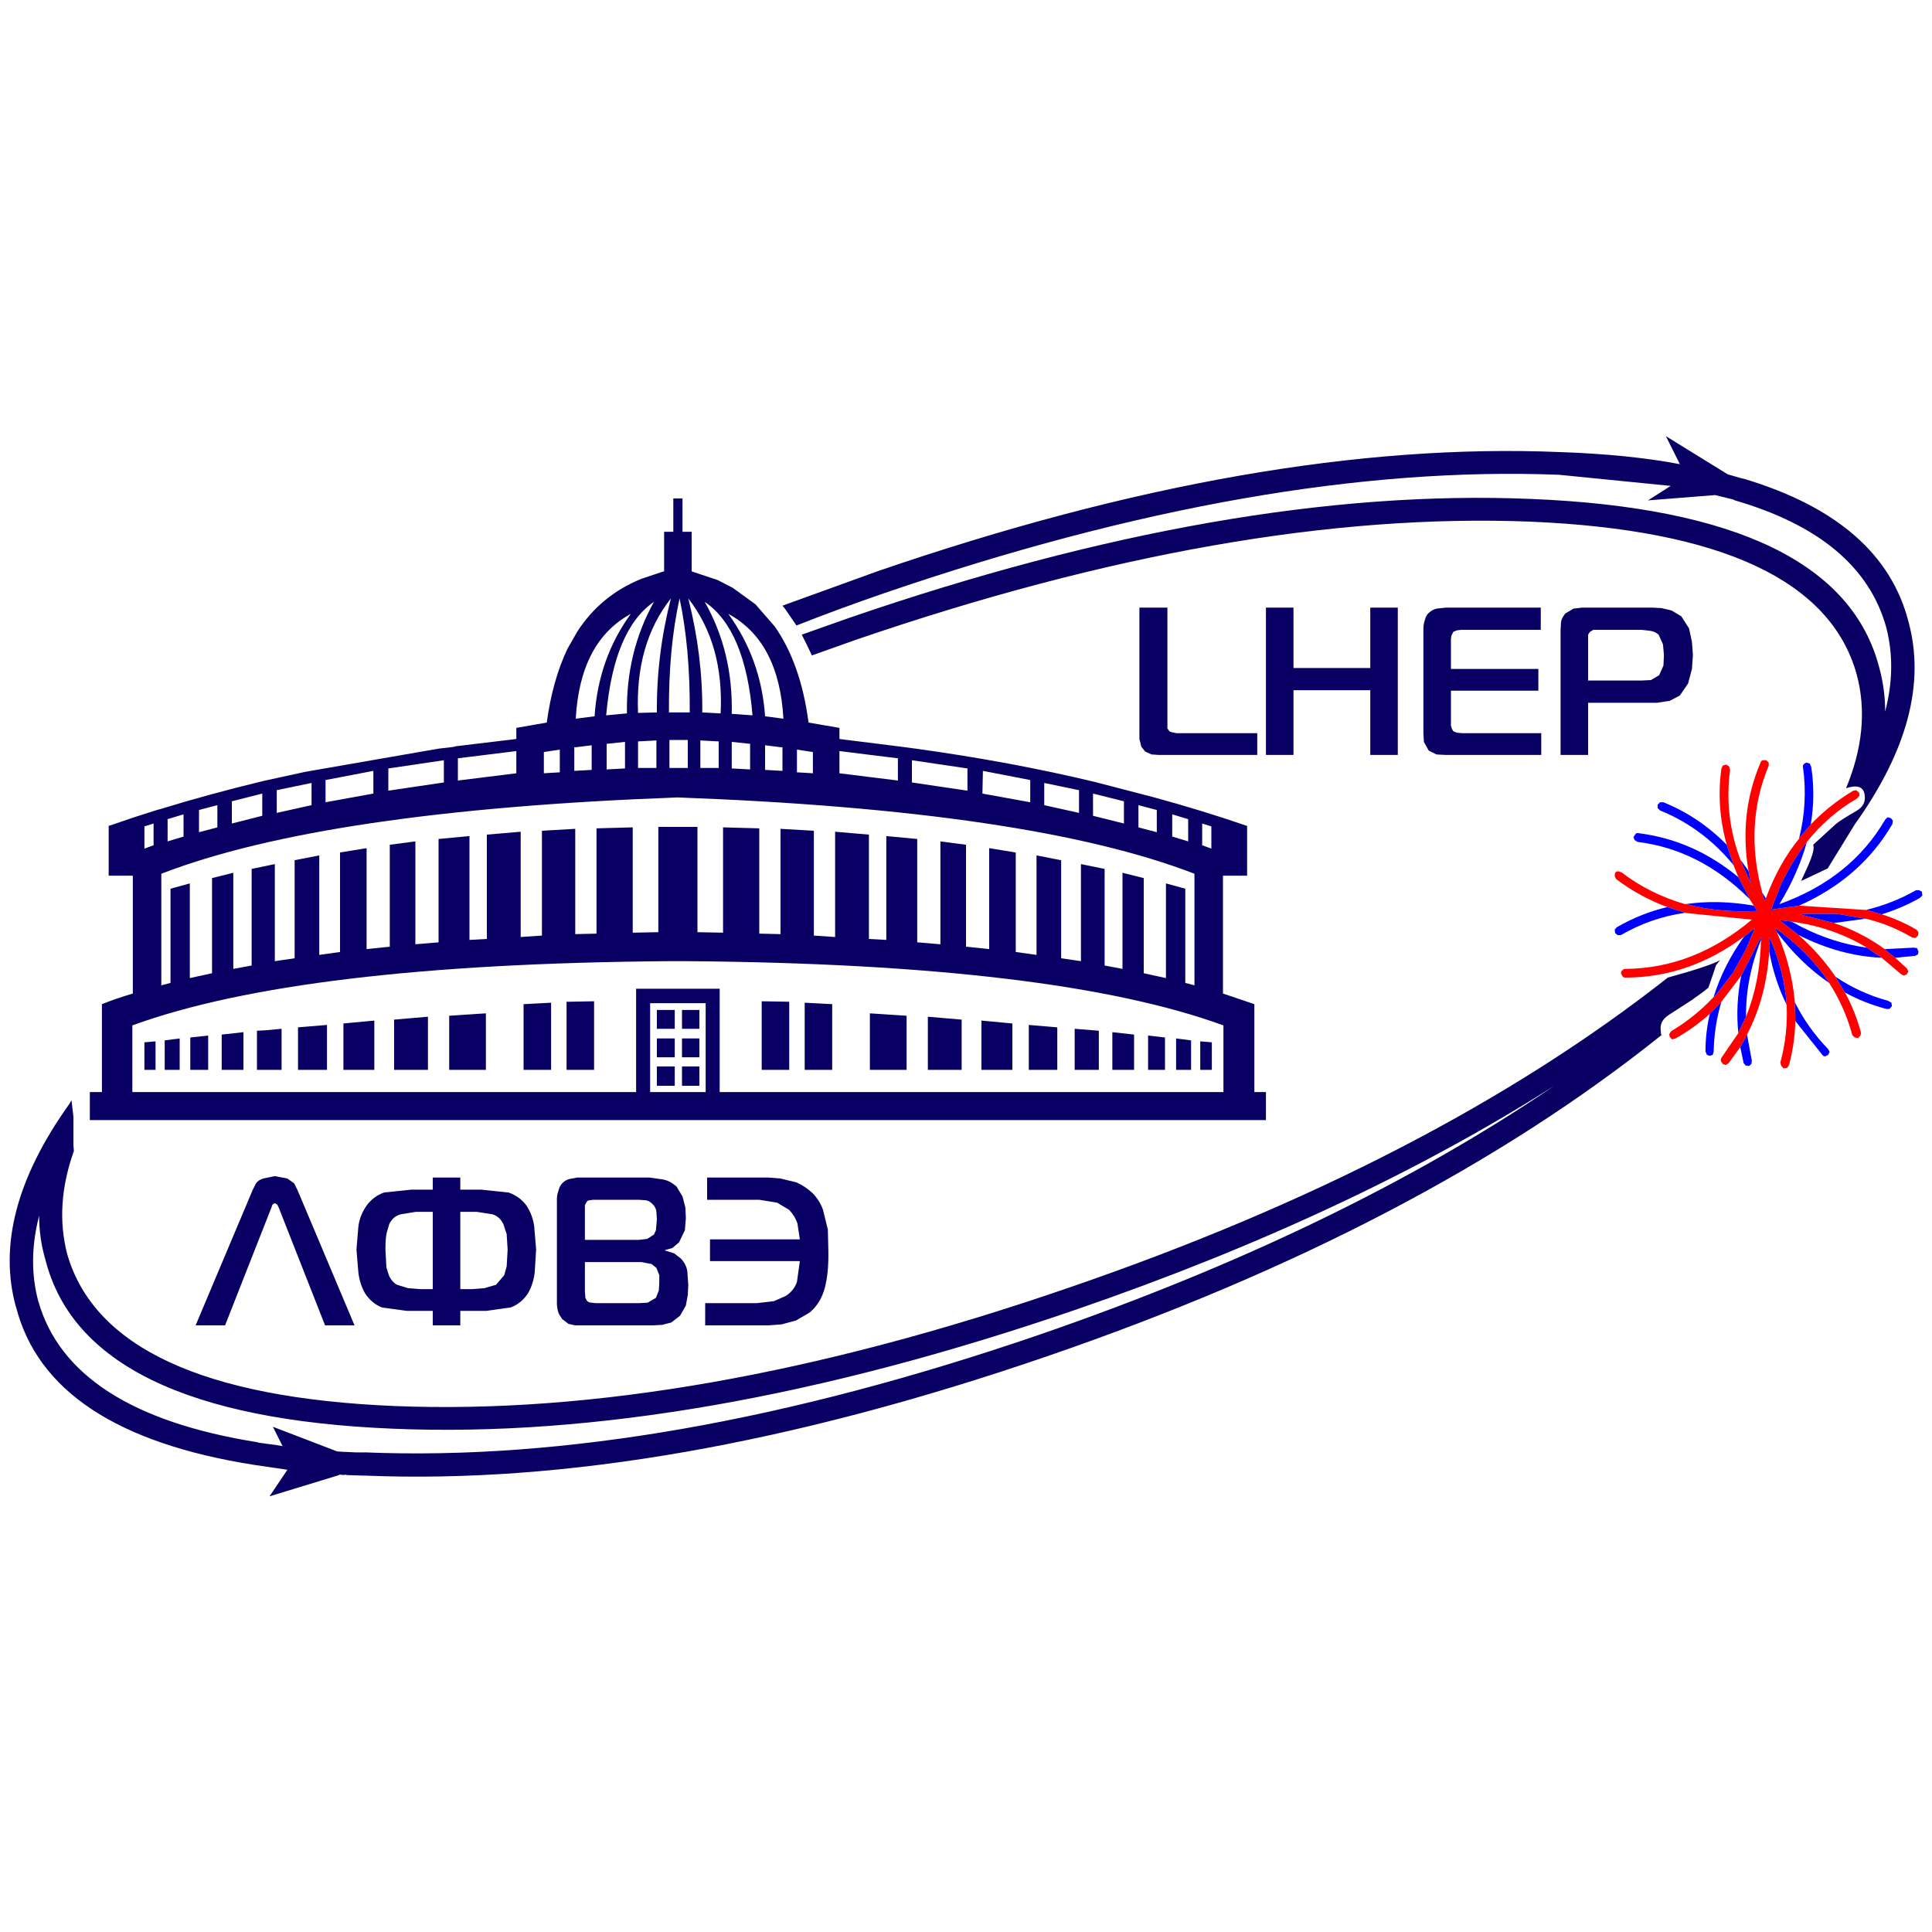 <?xml version="1.0" encoding="UTF-8" standalone="no"?>
<svg
   width="200px"
   height="200px"
   viewBox="0 0 200 200"
   version="1.1"
   id="svg278"
   sodipodi:docname="LHEP.Inkscape.svg"
   inkscape:version="1.2 (dc2aedaf03, 2022-05-15)"
   xmlns:inkscape="http://www.inkscape.org/namespaces/inkscape"
   xmlns:sodipodi="http://sodipodi.sourceforge.net/DTD/sodipodi-0.dtd"
   xmlns="http://www.w3.org/2000/svg"
   xmlns:svg="http://www.w3.org/2000/svg">
  <sodipodi:namedview
     id="namedview280"
     pagecolor="#ffffff"
     bordercolor="#000000"
     borderopacity="0.25"
     inkscape:showpageshadow="2"
     inkscape:pageopacity="0.0"
     inkscape:pagecheckerboard="0"
     inkscape:deskcolor="#d1d1d1"
     showgrid="false"
     inkscape:zoom="3.85"
     inkscape:cx="100"
     inkscape:cy="100"
     inkscape:window-width="1920"
     inkscape:window-height="979"
     inkscape:window-x="0"
     inkscape:window-y="0"
     inkscape:window-maximized="1"
     inkscape:current-layer="svg278" />
  <defs
     id="defs266" />
  <g
     id="g276">
    <path
       stroke="none"
       fill="#ffff00"
       fill-opacity="0"
       d="M200 200 L0 200 0 0 200 0 200 200"
       id="path268" />
    <path
       stroke="none"
       fill="#090064"
       d="M4.7 130.4 Q4.05 128.2 4.05 125.85 2.85 130.5 3.95 134.65 7.2 146.2 26.65 149.3 L26.8 149.35 28.65 149.6 29.25 149.7 28.25 147.7 34.9 150.25 35.65 150.3 35.8 150.3 36.8 150.35 37.8 150.35 Q68.45 151.6 107.65 138.15 138.8 127.4 160.9 112.4 139.9 125.75 111.45 135.55 71.75 149.2 40.7 147.9 8.8 146.6 4.7 130.4 M177.65 99.9 L177.25 101.1 176.85 102.25 176.15 102.8 175.3 103.4 175.25 103.45 172.7 105.1 Q171.9 105.65 171.9 106.45 L171.95 107.05 172 107.15 Q147.1 127.1 108.4 140.4 68.7 154.05 37.7 152.75 L37.5 152.75 35.95 152.7 35.65 152.65 35.65 152.7 35.15 152.65 35.1 152.7 27.9 154.9 29.75 152.15 28.4 151.95 26.35 151.65 Q4.95 148.3 1.65 135.25 L1.65 135.3 Q-1 125.7 7.2 114.25 L7.4 113.9 7.6 115.6 7.6 118.55 7.65 119.15 Q5.65 124.75 6.95 129.8 11.1 144.3 40.8 145.55 71.45 146.8 110.65 133.3 148.25 120.4 172.65 101.2 177 100 178.05 99.4 L177.7 99.85 177.65 99.9 M171.05 62.9 L172 62.95 173.05 63.2 174.05 63.8 174.85 65.05 175.15 66.45 175.25 67.8 175.15 69.25 174.75 70.75 173.9 72 172.85 72.55 171.55 72.75 164.4 72.75 164.4 78.15 161.55 78.15 161.55 65.2 161.6 64.35 Q161.7 63.9 162.05 63.5 L162.9 63 163.8 62.9 171.05 62.9 M170.8 65.3 L169.95 65.2 165.3 65.2 164.95 65.2 164.6 65.4 164.4 65.7 164.4 66.1 164.4 70.45 169.9 70.45 170.9 70.4 171.75 69.9 172.2 68.9 172.25 67.8 172.15 66.7 171.7 65.7 Q171.3 65.35 170.8 65.3 M178.35 48.9 L178.65 49.05 178.35 48.9 M141.85 69.15 L141.85 62.9 144.7 62.9 144.7 78.15 141.85 78.15 141.85 71.45 133.9 71.45 133.9 78.15 131.05 78.15 131.05 62.9 133.9 62.9 133.9 69.15 141.85 69.15 M147.35 75.9 L147.35 65.1 Q147.35 64.6 147.5 64.2 147.6 63.75 147.85 63.5 148.25 63.1 148.75 63 L149.7 62.9 159.5 62.9 159.5 65.2 151.25 65.2 150.85 65.25 150.45 65.4 150.25 65.8 150.2 66.15 150.2 69.25 159.25 69.25 159.25 71.5 150.2 71.5 150.2 75.1 150.3 75.45 150.45 75.7 150.8 75.85 151.4 75.9 159.55 75.9 159.55 78.15 149.65 78.15 148.7 78.1 147.9 77.7 147.4 76.8 147.35 75.9 M195.15 73.65 Q196.35 69.1 195.25 64.9 192.65 55.6 179.6 51.8 L179.4 51.7 177.55 51.25 170.6 51.8 172.95 50.3 161.4 49.15 Q130.8 47.95 91.55 61.4 86.9 63 82.45 64.75 L81.25 63 81 62.7 90.8 59.15 Q130.5 45.5 161.5 46.8 L161.55 46.8 Q168.65 47.05 173.9 48.05 L172.45 45.15 178.85 49.1 180.05 49.45 180.65 49.6 Q194.85 53.9 197.55 64.3 200.2 73.9 192 85.35 L189.2 89.9 186.45 91.2 187.2 89.55 Q187.75 88.3 187.75 87.7 L187.7 87.45 190.05 85.3 Q190.6 84.85 192.25 83.9 193.05 83.4 193.05 82.6 193.05 80.95 191.1 81.6 193.7 75.35 192.2 69.8 188.15 55.25 158.4 54 127.75 52.8 88.55 66.25 L84.05 67.85 83.45 66.6 83 65.7 87.8 64 Q127.45 50.35 158.5 51.65 190.4 52.95 194.55 69.15 195.15 71.35 195.15 73.65 M47.2 77.25 L53.45 76.5 53.45 75.35 56.6 74.8 Q57.2 70.4 58.75 67.15 L59.75 65.4 Q62.2 61.6 66.45 59.9 L68.7 59.15 68.75 59.15 68.75 55.05 69.7 55.05 69.7 51.6 70.65 51.6 70.65 55.05 71.6 55.05 71.6 59.15 74.3 60.05 75.85 60.85 78.2 62.55 80.2 64.85 Q82.9 68.7 83.7 74.8 L86.9 75.35 86.9 76.5 93.3 77.3 94.8 77.5 Q104.6 78.85 113.35 80.95 L119.5 82.55 Q124.45 83.9 129.1 85.5 L129.1 90.65 126.6 90.65 126.6 102.85 129.85 103.95 129.85 113.05 131.05 113.05 131.05 115.95 9.3 115.95 9.3 113.05 10.55 113.05 10.55 103.95 Q12.05 103.35 13.75 102.85 L13.75 90.65 11.25 90.65 11.25 85.5 13.9 84.6 16.4 83.8 16.45 83.8 Q21.65 82.2 27.25 80.85 L31.6 79.9 45.4 77.5 46.7 77.35 47.05 77.3 47.2 77.25 M47.4 78.5 L47.4 80.8 53.45 80.05 53.45 77.75 47.4 78.5 M45.95 78.7 L40.2 79.55 40.2 81.85 45.95 81 45.95 78.7 M38.65 79.8 L33.7 80.75 33.7 83.05 38.65 82.15 38.65 79.8 M27.15 84.45 L27.15 82.15 24 82.95 24 85.25 27.15 84.45 M32.25 81.05 L28.65 81.8 28.65 84.15 32.25 83.35 32.25 81.05 M40.35 87.45 L43 87.1 43 97.75 45.4 97.55 45.4 86.85 48.6 86.55 48.6 97.3 50.4 97.2 50.4 86.4 53.9 86.1 53.9 97 56.1 96.85 56.1 86 59.55 85.8 59.55 96.7 61.75 96.65 61.75 85.75 65.4 85.65 65.5 85.65 65.5 96.55 68.15 96.5 68.15 85.6 70.15 85.6 70.25 85.6 72.2 85.6 72.2 96.5 74.85 96.55 74.85 85.65 74.95 85.65 78.6 85.75 78.6 96.65 80.8 96.7 80.8 85.8 84.25 86 84.25 96.85 86.45 97 86.45 86.1 89.95 86.4 89.95 97.2 91.75 97.3 91.75 86.55 94.95 86.85 94.95 97.55 97.35 97.75 97.35 87.1 100 87.45 100 98 102.4 98.25 102.4 87.8 105.15 88.25 105.15 98.55 107.3 98.85 107.3 88.55 109.85 89.05 109.85 99.2 111.9 99.5 111.9 89.45 114.35 89.95 114.35 99.95 116.2 100.3 116.2 90.35 118.4 90.9 118.4 100.75 120.7 101.25 120.7 91.45 122.7 92 122.7 101.75 123.65 102 123.65 90.45 Q106.7 83.9 70.15 82.55 33.65 83.9 16.7 90.45 L16.7 102 17.65 101.75 17.65 92 19.65 91.45 19.65 101.25 21.95 100.75 21.95 90.9 24.15 90.35 24.15 100.3 26.05 99.95 26.05 89.95 28.45 89.45 28.45 99.5 30.5 99.2 30.5 89.05 33.05 88.55 33.05 98.85 35.2 98.55 35.2 88.25 37.95 87.8 37.95 98.25 40.35 98 40.35 87.45 M17.35 84.8 L17.35 87.1 19 86.6 19 84.3 17.35 84.8 M20.6 83.85 L20.6 86.15 22.5 85.65 22.5 83.35 20.6 83.85 M14.95 85.55 L14.95 87.85 15.9 87.5 15.9 85.25 14.95 85.55 M25.2 106.85 L25.2 110.75 22.95 110.75 22.95 107.1 25.2 106.85 M18.6 107.5 L18.6 110.75 17.05 110.75 17.05 107.7 18.6 107.5 M19.7 110.75 L19.7 107.4 21.55 107.2 21.55 110.75 19.7 110.75 M26.6 106.7 L27.55 106.65 29.15 106.5 29.15 110.75 26.6 110.75 26.6 106.7 M26.15 123.2 L26.5 122.5 Q26.75 122.15 27.25 122 L28.45 121.75 29.75 122 30.45 122.5 30.8 123.2 36.7 137.2 33.65 137.2 28.85 125 28.7 124.7 28.45 124.55 28.2 124.7 28.1 125 23.3 137.2 20.25 137.2 26.15 123.2 M13.7 106.15 L13.7 113.05 65.85 113.05 65.85 102.35 74.5 102.35 74.5 113.05 126.65 113.05 126.65 106.15 Q109.25 99.8 71.15 99.5 L70.65 99.5 69.7 99.5 69.2 99.5 Q31.1 99.8 13.7 106.15 M16.1 107.8 L16.1 110.75 14.95 110.75 14.95 107.9 16.1 107.8 M44.3 105.25 L44.3 110.75 40.8 110.75 40.8 105.55 44.3 105.25 M47.25 105.1 L50.3 104.9 50.3 110.75 46.5 110.75 46.5 105.15 47.25 105.1 M38.75 105.65 L38.75 110.75 35.55 110.75 35.55 105.95 38.75 105.65 M30.85 106.35 L33.85 106.1 33.85 110.75 30.85 110.75 30.85 106.35 M120.85 62.9 L120.85 75.05 120.85 75.4 121.05 75.7 121.3 75.8 121.8 75.9 130.15 75.9 130.15 78.15 119.95 78.15 119.2 78.1 118.55 77.8 118.15 77.3 117.95 76.5 117.95 62.9 120.85 62.9 M49.35 125.45 L47.65 125.45 47.65 133.45 48.9 133.45 50.15 133.35 51.35 133 52.2 132 52.45 131.1 52.55 129.35 52.45 127.75 52.1 126.7 Q51.7 125.9 50.95 125.7 L49.35 125.45 M40.05 127.55 Q39.9 128.1 39.9 129.35 L40 131.2 40.25 132 Q40.55 132.7 41.1 133 L42.25 133.35 43.5 133.45 44.8 133.45 44.8 125.45 43.05 125.45 41.5 125.7 Q40.7 125.9 40.3 126.7 L40.05 127.55 M36.9 129.35 L37.1 126.95 Q37.25 125.8 37.95 124.8 38.65 123.85 39.75 123.45 L42.6 123.15 44.8 123.15 44.8 121.9 47.65 121.9 47.65 123.15 49.8 123.15 52.65 123.45 Q53.8 123.85 54.5 124.8 55.15 125.8 55.3 126.95 L55.5 129.35 55.35 131.75 Q55.2 132.95 54.65 133.9 53.95 134.95 52.85 135.35 L50.35 135.7 47.65 135.7 47.65 137.2 44.8 137.2 44.8 135.7 42.1 135.7 39.55 135.35 Q38.5 134.95 37.8 133.9 37.25 132.95 37.1 131.75 L36.9 129.35 M65.3 63.55 Q60.05 66.4 59.6 74.4 L61.55 74.15 Q61.95 68.15 65.3 63.55 M68 73.75 Q67.95 67.8 69.45 61.95 65.75 66.65 66.05 73.8 L68 73.75 M71.4 73.75 Q71.45 67.15 70.35 61.95 69.2 67.15 69.25 73.75 L71.4 73.75 M64.9 73.85 Q64.8 67.5 67.7 62.3 63.55 65.15 62.75 74.05 L64.9 73.85 M75.4 63.55 Q78.8 68.25 79.2 74.15 L81.1 74.4 Q80.65 66.4 75.4 63.55 M77.9 74.05 Q77.15 65.15 72.95 62.3 75.9 67.5 75.75 73.9 L77.9 74.05 M74.6 73.85 Q74.95 66.7 71.25 61.95 72.75 67.85 72.7 73.75 L74.6 73.85 M86.9 77.75 L86.9 80.05 92.95 80.8 92.95 78.5 86.9 77.75 M84.15 80.05 L84.15 77.85 82.5 77.6 82.5 79.95 83.35 80 84.15 80.05 M79.2 79.7 L81 79.8 81 77.35 80.8 77.35 79.2 77.15 79.2 79.7 M77.65 77 L75.75 76.8 75.75 79.55 77.65 79.65 77.65 77 M72.5 79.5 L74.4 79.5 74.4 76.75 72.5 76.65 72.5 79.5 M57.95 77.6 L56.3 77.85 56.3 80.05 57.1 80 57.95 79.95 57.95 77.6 M62.8 77 L62.8 79.65 64.7 79.55 64.7 76.8 62.8 77 M61.25 79.7 L61.25 77.15 59.65 77.35 59.45 77.35 59.45 79.8 61.25 79.7 M67.95 79.5 L67.95 76.65 66.05 76.75 66.05 79.5 67.95 79.5 M69.3 79.5 L71.2 79.5 71.2 76.6 70.7 76.6 69.8 76.6 69.3 76.6 69.3 79.5 M70.6 104.55 L72.4 104.55 72.4 106.5 70.6 106.5 70.6 104.55 M69.85 106.5 L68 106.5 68 104.55 69.85 104.55 69.85 106.5 M68 107.5 L69.85 107.5 69.85 109.45 68 109.45 68 107.5 M70.6 107.5 L72.4 107.5 72.4 109.45 70.6 109.45 70.6 107.5 M69.85 112.4 L68 112.4 68 110.4 69.85 110.4 69.85 112.4 M70.6 110.4 L72.4 110.4 72.4 112.4 70.6 112.4 70.6 110.4 M61.5 110.75 L58.65 110.75 58.65 103.7 58.9 103.7 61.5 103.65 61.5 110.75 M67.3 113.05 L73.05 113.05 73.05 103.85 67.3 103.85 67.3 113.05 M54.2 103.95 L57.05 103.8 57.05 110.75 54.2 110.75 54.2 103.95 M80.8 122 L82.45 122.4 Q83.35 122.8 84.1 123.5 84.85 124.25 85.2 125.25 L85.7 127.3 85.75 129.45 Q85.8 131.7 85.4 133.25 85 134.85 83.85 135.85 L82.4 136.7 80.9 137.1 79.55 137.2 73 137.2 73 134.9 78.35 134.9 80.1 134.7 81.35 134.15 Q82.2 133.6 82.5 132.7 L82.8 130.55 73.5 130.55 73.5 128.3 82.8 128.3 82.55 126.65 Q82.3 125.9 81.7 125.25 L80.45 124.5 78.6 124.2 73.2 124.2 73.2 121.9 79.55 121.9 80.8 122 M78.85 110.75 L78.85 103.65 81.7 103.7 81.7 110.75 78.85 110.75 M90.05 104.9 L93.85 105.15 93.85 110.75 90.05 110.75 90.05 104.9 M83.3 103.8 L86.15 103.95 86.15 110.75 83.3 110.75 83.3 103.8 M66.4 130.65 L60.55 130.65 60.55 133.75 60.6 134.35 60.75 134.65 Q60.95 134.85 61.2 134.85 L61.65 134.9 66.2 134.9 67.05 134.85 67.9 134.35 68.2 133.6 68.25 132.8 68.25 132 67.95 131.25 67.45 130.85 66.4 130.65 M60.55 125.05 L60.55 128.35 66.15 128.35 67 128.25 67.7 127.8 67.9 127.35 68 126.25 67.95 125.45 Q67.9 124.95 67.5 124.6 67.2 124.3 66.85 124.25 L66.1 124.2 61.4 124.2 61.05 124.25 Q60.85 124.25 60.75 124.4 L60.55 124.75 60.55 125.05 M57.8 123.3 Q57.9 122.85 58.15 122.55 58.5 122.15 58.95 122.05 L59.75 121.9 67.25 121.9 68.65 122.1 Q69.4 122.25 70.05 122.85 L70.65 123.85 70.95 125 71 126.1 70.9 127.35 70.3 128.6 69.6 129.2 68.85 129.4 68.85 129.45 69.8 129.75 70.5 130.3 Q71.05 130.9 71.15 131.6 L71.25 133 71.2 134.05 71 135.15 70.4 136.2 69.5 136.9 68.55 137.15 67.6 137.2 60.25 137.2 59.55 137.2 58.85 137.05 58.2 136.55 57.9 136.1 Q57.7 135.7 57.65 135.05 L57.65 124.15 Q57.65 123.7 57.8 123.3 M117.85 85.65 L119.75 86.15 119.75 83.85 117.85 83.35 117.85 85.65 M121.35 86.6 L123 87.1 123 84.8 121.35 84.3 121.35 86.6 M125.4 87.85 L125.4 85.55 124.45 85.25 124.45 87.5 125.4 87.85 M113.15 82.15 L113.15 84.45 116.35 85.25 116.35 82.95 113.15 82.15 M106.65 83.05 L106.65 80.75 101.75 79.8 101.7 82.15 106.65 83.05 M108.1 83.35 L111.7 84.15 111.7 81.8 108.1 81.05 108.1 83.35 M94.4 78.7 L94.4 81 100.15 81.85 100.15 79.55 94.4 78.7 M113.75 106.7 L113.75 110.75 111.25 110.75 111.25 106.5 113.75 106.7 M96.05 110.75 L96.05 105.25 99.55 105.55 99.55 110.75 96.05 110.75 M115.15 110.75 L115.15 106.85 117.4 107.1 117.4 110.75 115.15 110.75 M106.5 106.1 L109.45 106.35 109.45 110.75 106.5 110.75 106.5 106.1 M101.6 105.65 L104.8 105.95 104.8 110.75 101.6 110.75 101.6 105.65 M125.45 107.9 L125.45 110.75 124.25 110.75 124.25 107.8 125.45 107.9 M120.6 107.4 L120.6 110.75 118.85 110.75 118.85 107.2 120.6 107.4 M123.3 110.75 L121.75 110.75 121.75 107.5 123.3 107.7 123.3 110.75"
       id="path270" />
    <path
       stroke="none"
       fill="#ff0000"
       d="M181 90.15 Q180 84.2 182.25 78.95 182.3 78.75 182.5 78.7 L182.85 78.7 183.1 78.95 183.1 79.25 Q180.55 85.35 182.4 92.3 L182.4 92.35 182.7 93.3 182.8 93 Q184.1 89.45 186.25 86.8 L186.25 86.75 186.3 86.7 187.45 85.35 Q189.35 83.35 191.85 81.85 L192.15 81.8 192.45 82.05 192.5 82.35 192.25 82.65 Q189.25 84.4 187.05 87.15 L187 87.25 Q185.8 88.75 184.85 90.6 L184.45 91.35 183.35 94.15 183.45 94.15 186.25 93.75 193.15 94.2 193.25 94.2 194.8 94.65 Q196.7 95.25 198.4 96.25 L198.6 96.5 198.55 96.85 198.3 97.1 197.95 97.05 Q195.65 95.7 193.15 95.1 L193.05 95.1 190.2 94.6 186.8 94.6 186.3 94.65 189.85 95.55 Q192.7 96.5 195.1 98.25 L195.2 98.35 196.2 99.15 197.4 100.25 197.55 100.55 197.4 100.85 197.1 101 196.8 100.85 194.8 99.15 194.65 99.05 193.25 98.1 Q189.8 96 185.45 95.4 L184.2 95.25 186.2 96.8 Q188.45 98.8 190 101.1 L190.05 101.2 191 102.75 Q192.05 104.7 192.65 106.9 L192.6 107.2 192.35 107.45 192 107.4 191.75 107.15 Q190.95 104.2 189.35 101.75 L189.3 101.65 Q187.2 98.5 183.75 96.05 L183.95 96.5 Q185.5 100.15 185.8 103.75 L185.8 103.85 185.85 105.7 Q185.8 108 185.2 110.25 L185 110.55 184.65 110.6 184.4 110.35 184.3 110 Q185.1 107.05 184.95 104 L184.95 103.9 Q184.7 100.5 183.15 96.95 L183.15 98.5 Q182.85 103.25 180.85 107.1 L180.8 107.25 180.15 108.4 178.95 110.05 178.65 110.25 178.35 110.15 178.15 109.85 Q178.1 109.65 178.2 109.5 L179.95 106.95 180 106.8 180.75 105.25 Q182.2 101.65 182.3 97.3 L182.3 97 180.25 101 178.2 103.7 178.15 103.75 177 104.95 Q175.4 106.4 173.45 107.5 L173.1 107.6 172.85 107.35 172.8 107.05 173 106.75 Q175.5 105.25 177.4 103.2 L177.5 103.15 179.4 100.7 180.7 98.35 181.65 96.1 180.55 96.95 Q174.85 101.2 168.25 101.2 168.05 101.2 167.95 101.05 L167.8 100.75 Q167.8 100.55 167.95 100.45 168.05 100.3 168.25 100.3 175.35 100.25 181.35 95.2 L174.4 94.5 174.35 94.45 172.6 93.9 Q169.75 92.85 167.3 91 L167.15 90.7 167.2 90.35 Q167.3 90.2 167.55 90.2 L167.85 90.3 Q170.8 92.55 174.45 93.6 L174.6 93.6 Q177.9 94.5 181.9 94.3 L181.55 93.75 181.1 93.05 181.1 93 179.95 90.8 179.45 89.55 179.45 89.5 178.75 87.45 Q177.65 83.5 178.2 79.55 L178.35 79.25 178.7 79.15 179 79.35 179.1 79.7 Q178.45 84.45 180.2 89.1 L180.25 89.1 180.25 89.2 181.25 91.45 181 90.15"
       id="path272" />
    <path
       stroke="none"
       fill="#0000ff"
       d="M178.75 87.45 L179.45 89.5 179.45 89.55 Q176.3 85.7 171.85 83.9 L171.6 83.65 171.6 83.3 171.85 83.05 172.2 83.05 Q175.9 84.55 178.75 87.45 M179.95 90.8 L181.1 93 181.1 93.05 Q176 87.95 169.5 87.15 L169.2 86.95 169.1 86.65 169.3 86.35 Q169.4 86.2 169.6 86.25 175.3 86.95 179.95 90.8 M181.55 93.75 L181.9 94.3 Q177.9 94.5 174.6 93.6 L174.45 93.6 Q177.8 93.1 181.55 93.75 M172.6 93.9 L174.35 94.45 174.4 94.5 Q170.9 95 167.8 96.8 L167.45 96.8 167.2 96.6 167.15 96.25 167.35 96 Q169.85 94.55 172.6 93.9 M180.55 96.95 L181.65 96.1 180.7 98.35 179.4 100.7 177.5 103.15 177.4 103.2 Q178.4 99.95 180.55 96.95 M177 104.95 L178.15 103.75 178.2 103.7 Q177.45 106.2 177.4 108.85 L177.3 109.2 177 109.3 176.7 109.2 176.55 108.85 Q176.55 106.85 177 104.95 M180.25 101 L182.3 97 182.3 97.3 Q180.7 101.3 180.75 105.25 L180 106.8 179.95 106.95 Q179.65 104 180.25 101 M180.15 108.4 L180.8 107.25 180.85 107.1 181.35 109.8 181.3 110.15 181.05 110.35 180.7 110.3 180.5 110.05 180.15 108.4 M183.15 98.5 L183.15 96.95 Q184.7 100.5 184.95 103.9 L184.95 104 Q183.7 101.5 183.15 98.5 M185.85 105.7 L185.8 103.85 185.8 103.75 Q187.15 106.45 189.25 108.6 L189.4 108.9 189.25 109.2 188.95 109.35 Q188.75 109.35 188.65 109.2 L185.85 105.7 M183.95 96.5 L183.75 96.05 Q187.2 98.5 189.3 101.65 L189.35 101.75 Q186.35 99.7 183.95 96.5 M191 102.75 L190.05 101.2 190 101.1 Q192.5 102.8 195.45 103.6 L195.8 103.8 195.85 104.15 195.6 104.45 195.3 104.45 Q193 103.85 191 102.75 M186.2 96.8 L184.2 95.25 185.45 95.4 Q189.25 97.55 193.25 98.1 L194.65 99.05 194.8 99.15 Q190.45 98.95 186.2 96.8 M196.2 99.15 L195.2 98.35 195.1 98.25 198.1 98.1 198.45 98.15 198.6 98.5 198.55 98.8 198.25 98.95 196.2 99.15 M189.85 95.55 L186.3 94.65 186.8 94.6 190.2 94.6 193.05 95.1 193.15 95.1 189.85 95.55 M194.8 94.65 L193.25 94.2 193.15 94.2 Q195.9 93.55 198.35 92.15 L198.65 92.15 198.95 92.3 199 92.7 198.75 92.95 Q196.9 94 194.8 94.65 M186.25 93.75 L183.45 94.15 183.35 94.15 184.45 91.35 184.85 90.6 Q185.8 88.75 187 87.25 L187.05 87.15 Q186.15 90.4 184.2 93.6 191.6 90.95 195.15 84.85 L195.4 84.6 195.75 84.7 195.95 84.95 195.9 85.3 Q192.65 90.9 186.25 93.75 M187.45 85.35 L186.3 86.7 186.25 86.75 Q187.15 83.15 186.65 79.45 186.6 79.25 186.7 79.15 186.85 78.95 187.05 78.95 L187.35 79.05 187.5 79.4 Q187.95 82.35 187.45 85.35 M182.8 93 L182.7 93.3 182.4 92.35 182.8 93 M181 90.15 L181.25 91.45 180.25 89.2 180.25 89.1 181 90.15"
       id="path274" />
  </g>
</svg>
